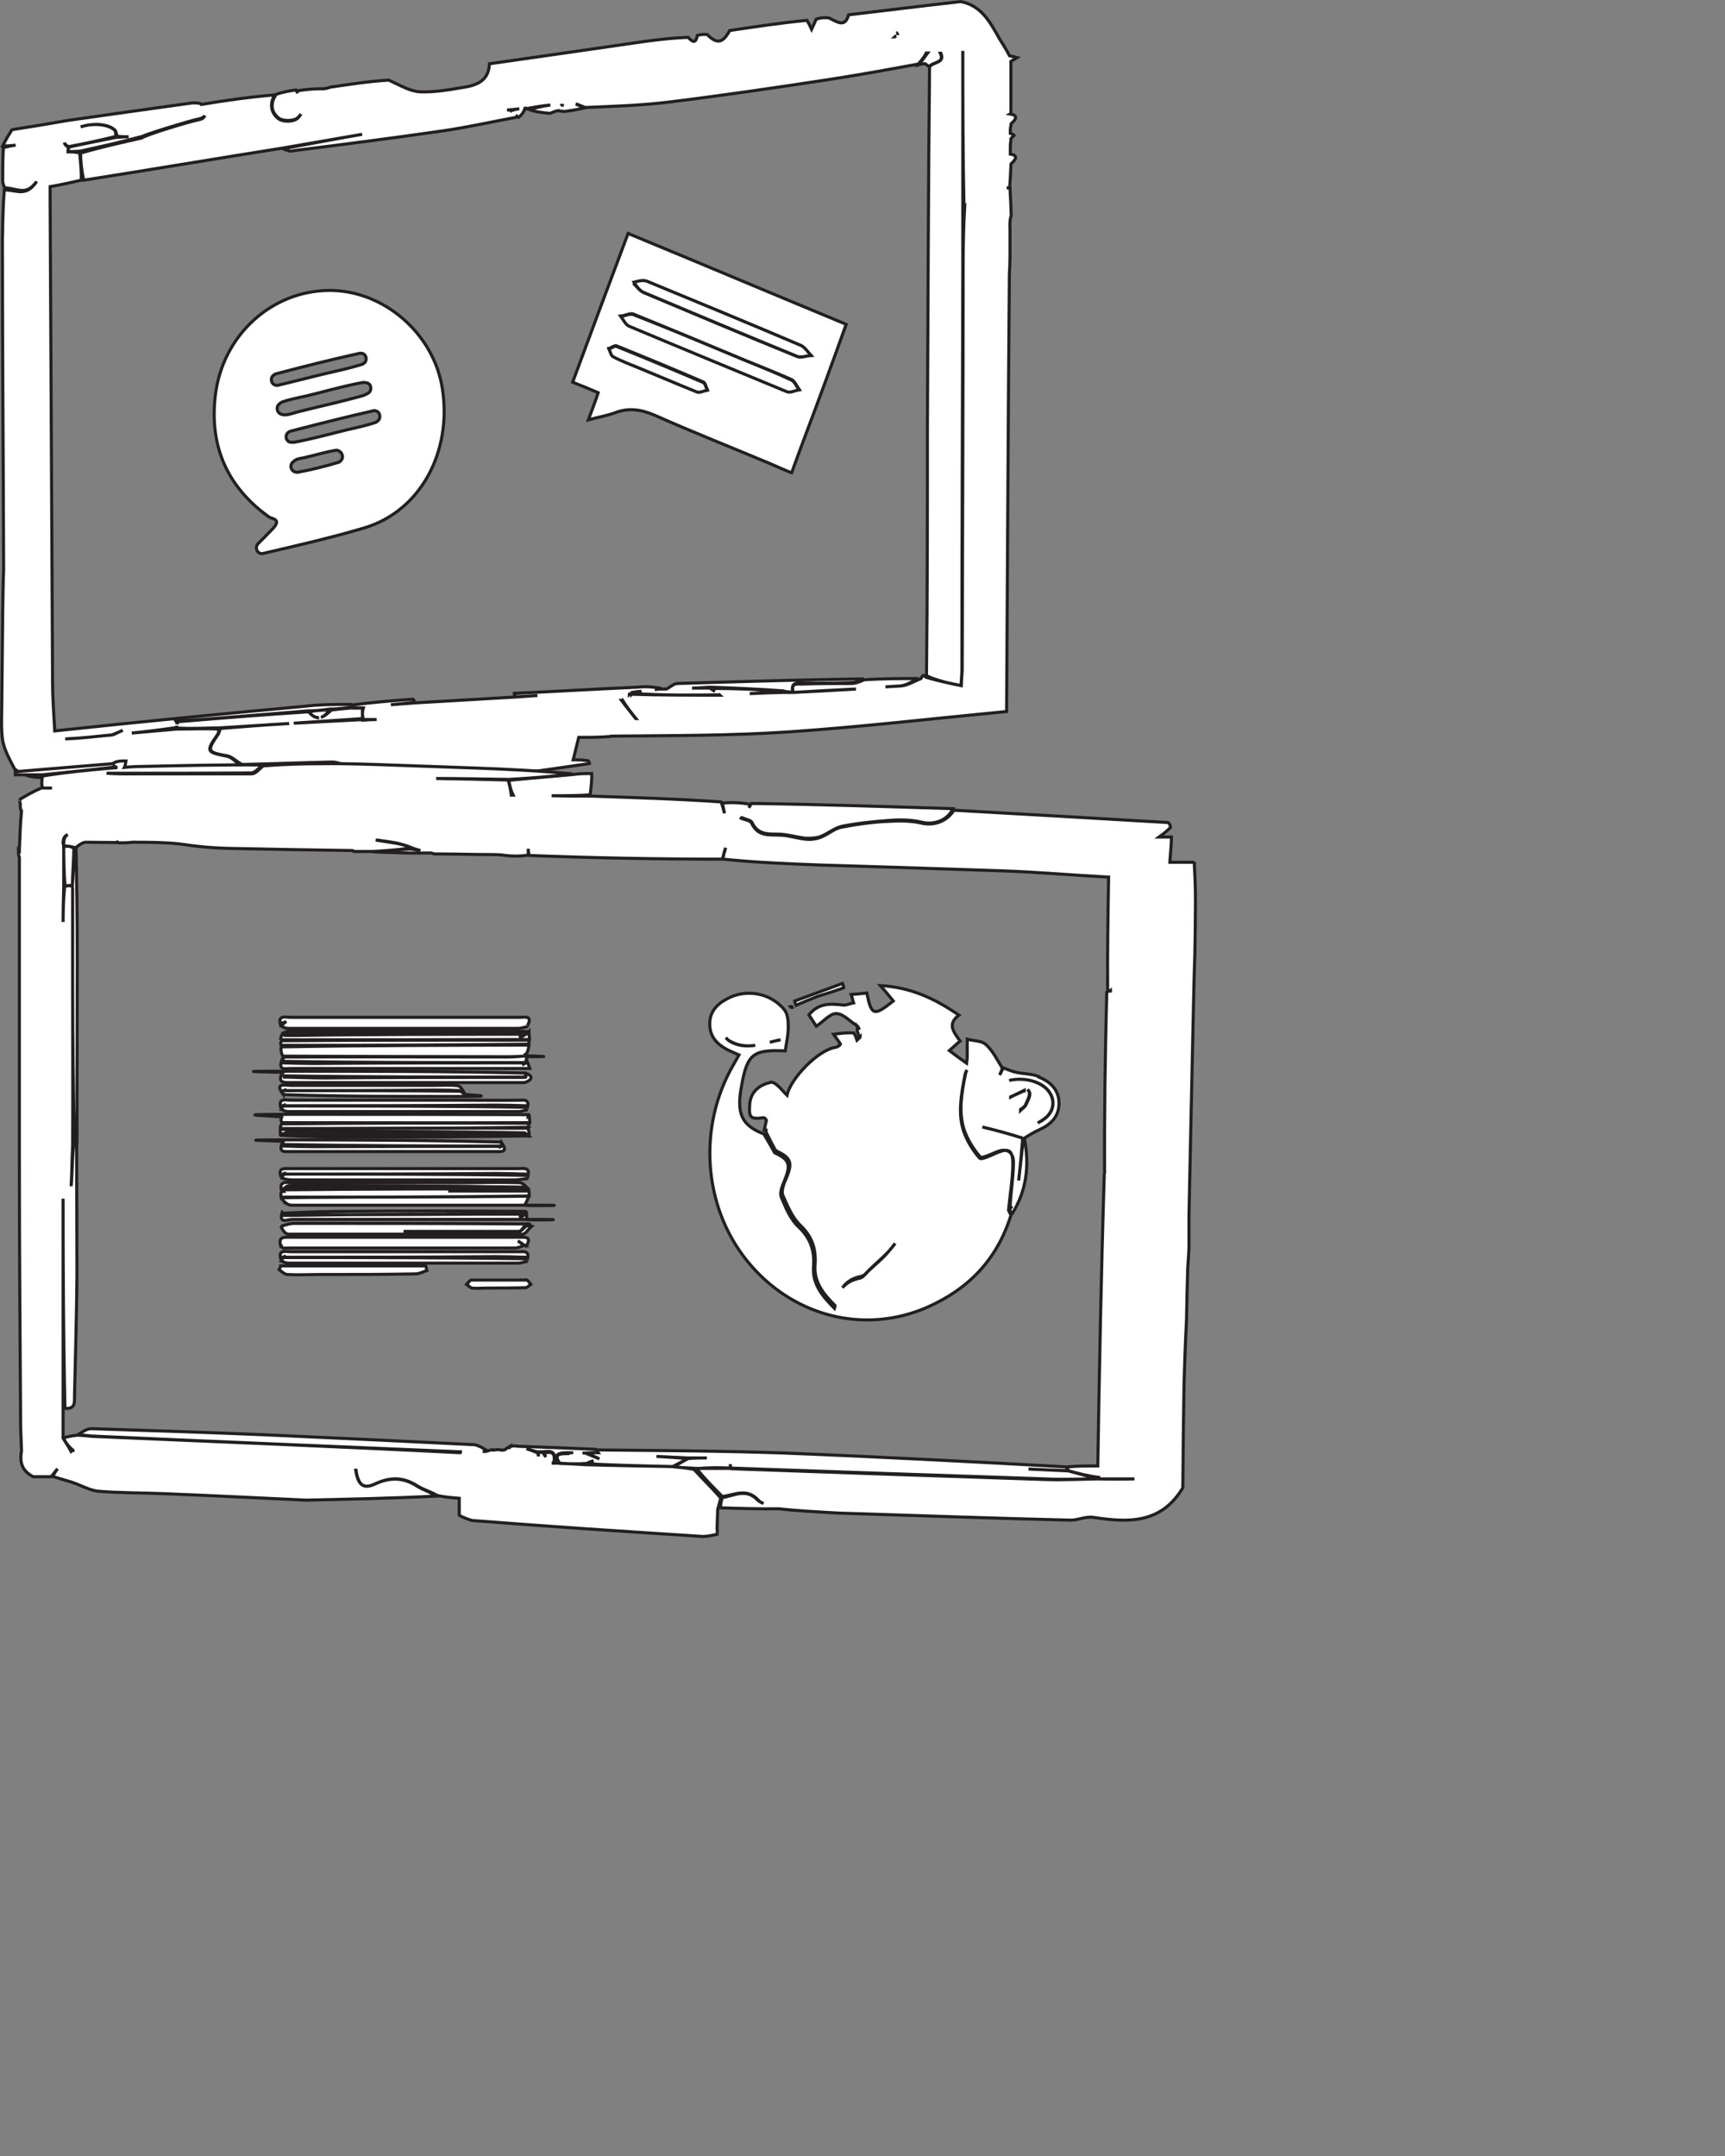 <?xml version="1.0" encoding="utf-8"?>
<!-- Generator: Adobe Illustrator 27.7.0, SVG Export Plug-In . SVG Version: 6.00 Build 0)  -->
<svg
              version='1.1'
              id='Layer_1'
              xmlns='http://www.w3.org/2000/svg'
              xmlnsXlink='http://www.w3.org/1999/xlink'
              x='0px'
              y='0px'
              viewBox='0 0 560 700'
              xmlSpace='preserve'
            >
              <rect x="0" y="0" width="560" height="700" fill="#808080" stroke="none"/>
              <g id='icontext'>
                <path
                  d='m171.7,339.3c-26.6.1-53.2.1-80.4.6-.2,1.1,0,2,.4,2.8h0c0,0,.1.1.4.2,24.5.1,48.4.2,72.4.2s4.3-.2,6.5-.4c0,0,0-.2-.6-.3-.1,0-.3,0-.4,0,.2,0,.5,0,.7,0,.8-1.1.9-2.1,1-3.1Z'
                  fill='#fff'
                  stroke='#231f20'
                  strokeMiterlimit='10'
                />
                <path
                  d='m91.3,389c.3.5.7.9,1.2,1.3v.2h.2c.6.5,1.2.8,1.9.8,24.7,0,49.4,0,74,0s1.5.3,1.7,0c.6-.9,1-1.9,1.4-2.9-26.6,0-53.2,0-80.4.5Z'
                  fill='#fff'
                  stroke='#231f20'
                  strokeMiterlimit='10'
                />
                <path
                  d='m91.4,364.9c-.4.8-.4,1.1-.4,1.5,26.6,0,53.2,0,80.3-.4.4-.7.4-.9.4-1.3-26.6-.1-53.2-.1-80.3.2Z'
                  fill='#fff'
                  stroke='#231f20'
                  strokeMiterlimit='10'
                />
                <path
                  d='m91.3,339.4c27.1,0,53.8-.1,80.4-.4,0-.5,0-.9,0-1.3-26.6,0-53.2,0-80.3.2-.4.8-.4,1.1,0,1.5Z'
                  fill='#fff'
                  stroke='#231f20'
                  strokeMiterlimit='10'
                />
                <path
                  d='m171.6,386.7h-26.1c8.5,0,17-.1,25.5-.2,0,0,0-.2,0-.4,0,.1.1.2.2.3.1.2.5.2.5-.2-1-1-2-2.2-3-2.2-6.4-.2-12.8,0-19.2,0h-54.9c-1.6,0-4.1-.8-3.2,2.7h.5s0-.3.1-.7c.7-.4,1.2-1,1.8-1,25.6,0,51.1,0,76.9.5,0,.2.1.3.2.5-26,0-52,0-78.5.3-.3,0-.4.3-.3.5-.4,0-.6,0-.8.3-.2.8-.2,1.1.2,1.6,27,0,53.7,0,80.3-.4,0-.7,0-1.1-.1-1.5Z'
                  fill='#fff'
                  stroke='#231f20'
                  strokeMiterlimit='10'
                />
                <path
                  d='m91.5,360.2c.7.5,1.4.7,2.1.7h74.7c.8,0,1.6-.3,2.5-.5,0-.1,0-.2,0-.4,0,.1.1.2.2.2,1-2.6,0-3.2-2-3-6.7.1-13.4,0-20.1,0h-54.5c-1.7,0-4.2-.9-3.2,2.6.3-.3.5-.5.6-.8.4-.1.7-.3,1-.5-.2.2-.4.4-.5.5,23.1,0,45.9,0,68.5-.2,3.3,0,6.5.1,9.8.2,0,.2,0,.4,0,.5-26-.4-52-.4-78.4-.4-.5.2-.7.5-.9,1.1Z'
                  fill='#fff'
                  stroke='#231f20'
                  strokeMiterlimit='10'
                />
                <path
                  d='m91.5,409.4c.7.5,1.4.7,2.1.7h74.7c.8,0,1.6-.3,2.5-.5,0-.1,0-.2,0-.4,0,.1.1.2.2.2,1-2.6,0-3.2-2-3-6.7,0-13.4,0-20.1,0h-54.5c-1.7,0-4.2-.9-3.2,2.6.3-.3.5-.5.6-.8.4-.1.7-.3,1-.5-.2.2-.4.4-.5.5,23.1,0,45.9,0,68.5-.2,3.3,0,6.5.1,9.8.2,0,.2,0,.4,0,.5-26-.4-52-.4-78.4-.4-.5.2-.7.5-.9,1.1Z'
                  fill='#fff'
                  stroke='#231f20'
                  strokeMiterlimit='10'
                />
                <path
                  d='m171,343.8c.1-.7,0-.8,0-1-2.2.2-4.3.4-6.5.4-23.9,0-48-.1-72.4,0-.4.2-.3.4-.2.5,0,0,0,.4,0,.9,26,.4,52,.4,78.4.4.3-.2.4-.4.5-.8,0,.4,0,.6,0,.9-.4.1-.9.5-1.3.7.4-.2.7-.5.8-.7-23,0-45.9,0-68.5.2-3.3,0-6.5-.1-9.8-.2-.1-.9-.1-1.2-.4-1.2-1.5,3.9,1.1,3,2.8,3h77.6c-.5-1.4-.8-2.2-1.1-2.8,0,0,0-.2,0-.3Z'
                  fill='#fff'
                  stroke='#231f20'
                  strokeMiterlimit='10'
                />
                <path
                  d='m170.2,404.4s0,0,0,0c0,0,0,0,0,0Z'
                  fill='#fff'
                  stroke='#231f20'
                  strokeMiterlimit='10'
                />
                <path
                  d='m162.6,370.8c-23.2-.6-46-.7-69-.7s-1.2.3-1.7.5c0,0,0,.2,0,.3,0,0-.1,0-.2,0-1.4,3.3.5,3,2.3,3h66.7c2,0,4.3.3,2.3-2.7,0,.5,0,.8-.2,1-.3,0-.6.3-.9.4.2-.1.4-.3.5-.4-20.5,0-40.7,0-60.6.1-3.2,0-6.5-.1-9.7-.2,0-.2,0-.4,0-.5,23.2.4,46.5.5,70.2.5.6-.2.6-.4.4-1.2Z'
                  fill='#fff'
                  stroke='#231f20'
                  strokeMiterlimit='10'
                />
                <path
                  d='m91.1,411.1c-.1.4-.3.7-.5,1.1.8.6,1.7,1.5,2.6,1.6,3.6.2,7.1,0,11,0,10.5,0,20.6,0,30.7-.2,1.2,0,2.5-.7,3.7-1.1-.1-.5-.3-1-.4-1.5h-47.1Z'
                  fill='#fff'
                  stroke='#231f20'
                  strokeMiterlimit='10'
                />
                <path
                  d='m91.6,393.6c-1.2,3.9,1.8,2.3,3.2,2.3,24.4,0,49,0,73.4,0s2,.4,2.5,0c.5-.4.2-1.7.2-2.6,0,.2,0,.4,0,.6-.7.5-1.2,1.1-1.8,1.1s0,0,0,0c.6,0,1.1-.5,1.3-.8-25,0-49.6,0-74.1.4-1.3,0-2.7,0-4,0,0,0,0-.1,0-.2,26,0,51.8-.1,78.3-.3.4-.3.4-.5,0-.8-19.2-.1-37.9-.2-56.7,0-7.3,0-14.5.2-21.8.6,0,0,0,.1,0,.2,0,0-.2-.2-.3-.3Z'
                  fill='#fff'
                  stroke='#231f20'
                  strokeMiterlimit='10'
                />
                <path
                  d='m171.4,366.3c-27,0-53.7,0-80.4.4,0,.7,0,1.1,0,1.5.2,0,.3,0,.7,0,.9-.2,1.4-.8,2-.8,25.6,0,51.1.1,76.8.5.4.4.7.6,1.2.9.2-.7.1-1.6-.4-2.4Z'
                  fill='#fff'
                  stroke='#231f20'
                  strokeMiterlimit='10'
                />
                <path
                  d='m171.7,362c0,0-.2.2-.3.3,0-.1,0-.3,0-.4-25.9-.1-51.3-.1-76.7-.1s-2.3.6-3.2.9c0,0,.1,0,.2,0,0,0-.2,0-.3.2-.3.8-.2,1.1.2,1.6,26.9,0,53.6.1,80.4,0,0-.9-.2-1.6-.2-2.4Z'
                  fill='#fff'
                  stroke='#231f20'
                  strokeMiterlimit='10'
                />
                <path
                  d='m91.5,337.6c26.9,0,53.6,0,80.4-.1,0-.9-.2-1.6-.2-2.4,0,0-.3.4-.7.6-.8.3-1.3.9-1.9.9s0,0,0,0c.5,0,1.1-.5,1.3-.8-25,0-49.6,0-74,.4-1.3,0-2.7,0-4,0-.4-.4-.5-.4-1-.1-.3.8-.2,1.1.2,1.6Z'
                  fill='#fff'
                  stroke='#231f20'
                  strokeMiterlimit='10'
                />
                <path
                  d='m91.9,332.1c.4-.1.7-.3,1-.5-.2.2-.4.4-.5.5-.5.2-.7.5-.9,1.1.7.5,1.4.7,2.1.7h74.7c.8,0,1.6-.3,2.5-.5,0,0,0-.2,0-.3,0,.1.2.2.3.2,1.9-3.5-.3-3.1-2.2-3h-74.6c-1.7,0-4.2-.9-3.2,2.6.4-.3.6-.5.7-.8Z'
                  fill='#fff'
                  stroke='#231f20'
                  strokeMiterlimit='10'
                />
                <path
                  d='m170.7,349.7c-.2,0-.4.2-.5.3,0,0,.1-.1.1-.2-21.9,0-43.6,0-65,.2-4.3,0-8.7-.2-13-.3,0-.2,0-.3-.1-.4,25.9.4,51.8.4,78,.4.5-.2.5-.5.2-1.3-25.7-.6-51-.6-76.4-.6s-1.4.3-2.1.4c0,.1,0,.3,0,.4,0-.1-.2-.2-.3-.2-1.3,2.7-.1,3.1,2,3.1h75.7c.4,0,.9,0,1.3-.1,2.3-.9,2.4-2,.3-2.9,0,.6-.2.9-.2,1.2Z'
                  fill='#fff'
                  stroke='#231f20'
                  strokeMiterlimit='10'
                />
                <path
                  d='m168.7,401.7h-74.6c-1.8,0-3.8-.3-3,2.8,0,0,.2,0,.2,0,0,0,0,.1,0,.3.6.4,1.1.6,1.4.4h74.5c1,0,2.1-.5,2.7-.8h0c.2,0,.2,0,.3,0-.7-.4-1.4-1.1-2.1-1.5.8.4,1.7,1.2,2.7,1.7,2-3.2-.3-2.9-2.1-2.9Z'
                  fill='#fff'
                  stroke='#231f20'
                  strokeMiterlimit='10'
                />
                <path
                  d='m91.2,382.1c.4-.4.6-.7.8-1,.3,0,.6-.2.9-.4-.2.2-.4.4-.5.5,23.1,0,45.9,0,68.4-.2,3.3,0,6.5.1,9.8.2,0,.2,0,.3,0,.4-25.9-.4-51.8-.4-78.1-.4-.6.3-.8.6-1,1.3,1.1.4,2.3.6,3.4.6h72c1.4,0,2.6-.3,3.9-.4,0-.1,0-.3,0-.5,0,.2.2.3.4.3,1.2-3.7-1-3.1-3-3.1h-74.3c-1.7,0-3.7-.3-2.7,2.7Z'
                  fill='#fff'
                  stroke='#231f20'
                  strokeMiterlimit='10'
                />
                <path
                  d='m91.2,368.6c8.4.5,16.7.6,25,.6,18.5,0,37-.1,55.3-.4-.4-.3-.5-.5-.8-.6-25.9,0-51.9,0-78.5,0-.8,0-1,0-1,.4Z'
                  fill='#fff'
                  stroke='#231f20'
                  strokeMiterlimit='10'
                />
                <path
                  d='m170.5,335.6c.8-.1,1-.3.7-.7-25.8-.1-51.2-.1-76.6-.2-1.2,0-2.3.6-3.2.9.3,0,.5,0,.7,0,25.9,0,51.9,0,78.4,0Z'
                  fill='#fff'
                  stroke='#231f20'
                  strokeMiterlimit='10'
                />
                <path
                  d='m170.8,415.6c-6,0-11.8,0-17.8,0-.4,0-1,.9-1.5,1.4.6.4,1.1,1.1,1.7,1.2,1.5.2,3,0,4.8,0,4.5,0,8.5,0,12.5-.1.7,0,1.2-.7,1.8-1.1-.5-.6-1-1.5-1.5-1.5Z'
                  fill='#fff'
                  stroke='#231f20'
                  strokeMiterlimit='10'
                />
                <path
                  d='m92,354.7c0,.2,0,.4.2.7,18.7.6,37,.6,55.3.6s2.1-.5,3.2-.8c-.3-.2-.6-.4-1.1-.9-19-.2-37.9-.2-57.2-.2-.2,0-.3.2-.3.3,0,0,0-.2,0-.3.3,0,.6-.3.9-.4-.2.1-.4.3-.5.4,16.6,0,32.9,0,49.1-.2,2.6,0,5.2.1,7.9.2.6.7.8.9,1.2.7-.6-1.1-1.3-2.2-2.1-2.3-2.4-.3-4.9-.1-7.4-.1-15.6,0-31.2,0-46.8,0-1.8,0-5.4-1-2.5,2.9,0-.2,0-.4.1-.6Z'
                  fill='#fff'
                  stroke='#231f20'
                  strokeMiterlimit='10'
                />
                <path
                  d='m172.3,397.9c-.3-.4-.5-.6-.7-.6,0,.2,0,.5.2.7-.3,0-.4,0-.8,0-1,.6-1.7,1.8-2.5,1.8-12.4,0-24.9,0-37.5,0,12.5,0,24.9,0,37.4,0,.8,0,1.5-1.2,1.9-1.8,0,0,.1,0,.2,0h1.1s0-.3-.4-.6c-25.6-.2-50.9-.2-76.1-.2-1.3.1-2.7.6-3.8.9h.5c-.1,0-.3.1-.5.3.5,1.1,1.4,2.3,2.3,2.3,25.4,0,50.7,0,76.1,0,.9,0,1.8-1.6,2.7-2.4,0,0-.2,0-.4-.1.2,0,.3,0,.3-.2Z'
                  fill='#fff'
                  stroke='#231f20'
                  strokeMiterlimit='10'
                />
                <path
                  d='m93.7,367.4c-.5,0-1.1.5-1.3.8,26.4,0,52.3,0,78.1-.4-25.7-.4-51.2-.5-76.8-.4Z'
                  fill='#fff'
                  stroke='#231f20'
                  strokeMiterlimit='10'
                />
                <path
                  d='m93.7,385.1c-.6,0-1.1.5-1.3.8,26.4,0,52.4,0,78.2-.4-25.8-.4-51.3-.5-76.9-.4Z'
                  fill='#fff'
                  stroke='#231f20'
                  strokeMiterlimit='10'
                />
              </g>
              <g id='iconcircle'>
                <path
                  d='m88.8,171.4c2.5-2.9-.4-2.9-1.4-3.5-13.3-9.5-19.5-22.6-17.5-39.5,2.3-19.4,18.1-33.9,36.8-34.1,17.7-.2,34.1,13.9,36.9,31.8,3.2,20.4-6.9,39.6-25,45.2-10.7,3.2-21.6,5.7-33.2,8.4-1.8.4-2.9-1.9-1.6-3.2,1.7-1.7,3.3-3.3,5-5.1m8.8-37.9c6.8-1.7,13.7-3.2,20.4-5.1.5-.2,1.1-.5,1.6-.8,1.3-.9.9-3.1-.6-3.3-.6-.1-1.1-.2-1.8,0-5.9,1.1-11.7,2.8-17.5,4.2-2.7.6-5.4,1.1-8.1,2-.4.2-.8.5-1.1.8-.9.9-.6,2.6.6,3.1.4.2.9.3,1.3.3,1.6,0,3-.7,5.2-1.2m7.2-12c4.3-1,8.6-1.9,12.7-3.2.2,0,.3-.1.4-.2,1.6-.8,1.1-3.4-.7-3.4h-.4c-9.1,2-18.2,4.3-27.3,6.7-.3.1-.5.2-.8.5-1.2,1-.5,3.2,1.1,3.2h.4c4.7-1.1,9.2-2.3,14.6-3.6m7.6,18.1c3.2-.7,6.3-1.4,9.4-2.4.3-.1.5-.3.8-.5,1.2-.9.8-3.1-.7-3.3-.3-.1-.5-.1-.8,0-8.9,2-17.9,4.3-26.8,6.6-.3.1-.4.2-.6.3-1.4.9-.9,3.2.8,3.3h1c5.3-1,10.6-2.4,16.9-4m-13.2,8.9c-1.1.3-2.4.3-3.3.9-.4.2-.6.5-.9.7-1,.9-.6,2.7.7,3.1.4.1.7.2,1.1.1,4.4-.8,8.8-1.9,13.1-3.2.4-.1.6-.4.9-.7.7-.8.4-2.2-.5-2.8-.4-.3-.9-.5-1.3-.4-3.1.5-6,1.4-9.8,2.3Z'
                  fill='#fff'
                  stroke='#231f20'
                  strokeMiterlimit='10'
                />
              </g>
              <g id='iconmessage'>
                <path
                  d='m261,142.6c-1.4,3.7-2.6,7.1-4,10.9-2.4-.9-4.5-1.9-6.6-2.8-12.6-5.3-25.3-10.3-37.9-15.9-4.5-1.9-8.5-2.5-13.1-.7-2.5.9-5,1.3-8.4,2.2,1.2-3.2,2.2-5.8,3.2-8.8-3-1.3-5.5-2.3-8.3-3.4,6-16.2,11.9-32.1,18-48.3,23.5,9.7,46.9,19.6,70.8,29.5-4.4,12.3-8.9,24.6-13.7,37.3m-19.1-25.6c-12.1-5-24.1-10.1-36.2-15-1.1-.5-2.7.5-4.1.6.9,1,1.5,2.6,2.6,3.1,17,7.2,34.1,14.4,51.3,21.3,1.1.5,2.6-.4,3.9-.6-.8-1.1-1.4-2.7-2.5-3.2-4.7-2.1-9.4-3.9-15-6.2m-36.3-25c1.1,1,2.1,2.4,3.4,3,16.6,7,33,13.9,49.7,20.7,1.2.6,3-.2,4.5-.3-1.1-1-1.9-2.6-3.2-3.2-16.6-7.1-33.4-14-50.1-20.9-1.2-.4-2.7,0-4.3.7m2.3,27.6c6.1,2.5,12.2,5.2,18.4,7.5,1,.4,2.2-.4,3.3-.6-.4-.8-.6-2.2-1.3-2.5-9.3-4-18.7-7.9-28.1-11.7-.6-.3-1.7.6-2.5.8.4.8.7,2.1,1.3,2.5,2.6,1.5,5.4,2.5,8.9,4Z'
                  fill='#fff'
                  stroke='#231f20'
                  strokeMiterlimit='10'
                />
                <path
                  d='m242.3,117.2c5.2,2.1,9.9,4,14.6,6.2,1.1.5,1.7,2.1,2.5,3.2-1.3.2-2.8,1-3.9.6-17.1-7.1-34.2-14.1-51.3-21.3-1.1-.5-1.8-2-2.6-3.1,1.4-.3,3-1.1,4.1-.6,12.1,4.7,24.1,9.8,36.6,15Z'
                  fill='#fff'
                  stroke='#231f20'
                  strokeMiterlimit='10'
                />
                <path
                  d='m205.8,91.6c1.5-.4,3-.7,4.2-.3,16.7,6.9,33.4,13.8,50.1,20.9,1.2.6,2.1,2,3.2,3.2-1.5.1-3.2.8-4.5.3-16.6-6.8-33.1-13.7-49.7-20.7-1.4-.5-2.4-2-3.3-3.4Z'
                  fill='#fff'
                  stroke='#231f20'
                  strokeMiterlimit='10'
                />
                <path
                  d='m207.5,119.5c-3.2-1.3-5.9-2.3-8.5-3.7-.7-.4-.9-1.7-1.3-2.5.9-.3,1.9-1.1,2.5-.8,9.4,3.8,18.8,7.7,28.1,11.7.6.3.9,1.6,1.3,2.5-1.1.2-2.5.9-3.3.6-6.2-2.5-12.2-5.1-18.8-7.8Z'
                  fill='#fff'
                  stroke='#231f20'
                  strokeMiterlimit='10'
                />
              </g>
              <g id='iconglobe'>
                <path
                  d='m245.2,339.4c-2.9.4-5.9.2-8.9-1.8-.3-.2-.5-.5-.7-.7.3.3.6.6.9.9,2.9,1.8,5.8,2,8.7,1.6Z'
                  fill='#fff'
                  stroke='#231f20'
                  strokeMiterlimit='10'
                />
                <path
                  d='m288.3,406.5c-1.8,1.9-3.8,3.6-5.7,5.4-1,.9-1.9,2.3-3,2.5-2.7.5-4.7,1.7-6.1,3.7,1.4-1.6,3.2-2.6,5.6-3.1,1.1-.2,2-1.6,3-2.5,1.9-1.8,3.9-3.4,5.7-5.4,1-1.1,1.9-2.2,2.8-3.4-.7,1-1.5,1.9-2.3,2.8Z'
                  fill='#fff'
                  stroke='#231f20'
                  strokeMiterlimit='10'
                />
                <path
                  d='m249.8,338.4c1.2-.3,2.4-.6,3.5-.8,0,0,0,0,0,0-1.2.2-2.3.5-3.5.8Z'
                  fill='#fff'
                  stroke='#231f20'
                  strokeMiterlimit='10'
                />
                <path
                  d='m328.1,356.2c1.1-.6,2.3-1.1,4.3-2,0,0,0-.1,0-.2-2.1,1-3.2,1.6-4.4,2.1,0,0,0,0,0,.1Z'
                  fill='#fff'
                  stroke='#231f20'
                  strokeMiterlimit='10'
                />
                <path
                  d='m339.9,353.6c-2.9-2.9-8-3.9-12.3-2.8,4.3-1,9.3,0,12.2,2.8,3,3.1,2.6,7.3-1,9.8-.6.4-1.2.8-1.9,1.2.7-.3,1.3-.7,2-1.2,3.6-2.5,3.9-6.8,1-9.8Z'
                  fill='#fff'
                  stroke='#231f20'
                  strokeMiterlimit='10'
                />
                <path
                  d='m333.6,353.9c.2.2.4.4.5.7.4,1-.5,2.7-1.1,4-.2.8-.9,1.2-1.7,1.7,0,0,0,.2,0,.3.6-.6,1.5-1.1,1.8-1.9.6-1.3,1.6-3,1.1-4-.1-.3-.3-.5-.6-.8Z'
                  fill='#fff'
                  stroke='#231f20'
                  strokeMiterlimit='10'
                />
                <path
                  d='m318.9,365.9s0,0,0,0c4.6,1.1,8.9,2.2,13,3.6,0,0,0,0,0,0-4.4-1.4-8.5-2.5-13-3.6Z'
                  fill='#fff'
                  stroke='#231f20'
                  strokeMiterlimit='10'
                />
                <path
                  d='m337.2,349.5c-2.3-.9-5-.8-7.5-1.4-1.4-.3-2.7-.9-4-1.4-.4.7-.7,1.6-1.2,2.3.3-.6.6-1.2.8-1.9.2,0,.2,0,.1-.3,0,0,0,0,0,0,0,0,0,0,0,0,0,0,0,0,0,0-1.8-2.9-3.2-5.8-5.4-7.7-1.4-1.3-4-1.1-6-1.7v5.8c0,.2,0,.5-.2,2-2.1-1.5-3.8-2.7-5.6-4.1,1.6-1.4,2.5-2.3,3.5-3.1-2.1-2.9-4.3-5.5-.4-8.4-7.9-5.5-15.9-9.1-25.5-9.6,1.7,1.9,2.9,3.4,4.2,5-6.3,5-7.1,4.8-8.6-2.6-1.8.2-3.5.4-5.1.5.4,1,.5,1.9.8,2.7-1.2.2-2.5.9-3.6.7-4.1-.5-7.8-.6-10.9,3.2.9,1.3,1.6,2.5,2.4,3.7,2.4-1.6,4.5-4.2,6.5-4.1,2.3,0,4.5,2.6,6.8,4,.3.3.5.7.7,1.2-.2-.3-.5-.6-.7-.9,0,.5,0,.8,0,1.3.3,1,.5,1.6.7,2.2,0,0,.2-.2.3-.3,0,.2-.7.7-1.1,1.1-.2-.6-.4-1.3-1-2.3-2.4-.2-4.3.1-6.6.4,1,1.3,1.6,2.3,2.2,3.1,0,0-.1.2-.2.3,0,0,.2,0,.3-.2,0,0,0,0,0,0-.3.4-.5.6-1.4,1-5.9.7-15,10.4-16,15.6-1.5-1.4-3.7-4.5-5.3-4.2-3,.7-6.4,2.5-6.8,7-.3,4.3,0,5.1,4.4,4.5.4,0,.7.2,1,.8-.3,1.4-.5,2.3-.7,3.2.2,0,.4,0,.6,0v.7c1.1,2.2,2,4,3,5.8,0,0,.2-.2.3-.4,0,0,0,0,0,0-.1.2-.2.4,0,.7,4.9,2.2,5.4,3.9,3.1,9.2-.7,1.6-1.5,3.8-1,5.1,1.5,3.4,3.1,7.3,5.6,9.7,3.9,3.7,5.3,7.7,4.9,13-.4,5.5,2.5,9.2,6.5,13.2,0,.3-.1.6-.2.9-4.1-4.1-7.2-8-6.8-13.5.4-5.3-1-9.3-4.9-13-2.6-2.4-4.2-6.3-5.6-9.7-.5-1.3.3-3.5,1-5.1,2.2-5.3,1.8-7-3.1-9.2-1.2-2.1-2.2-3.9-3.5-6.1-7.4-2.9-9-6.7-7.2-16,1.8-10,3.8-11.5,14.1-11,.4-2.6,1-5.1,1-7.6s-.2-4.4-1.3-5.8c-4.5-5.5-12.4-6.8-18.4-3.6-3.3,1.7-5.9,4.2-5.8,8.5.1,4,2.5,6.4,5.7,8.1,1.2.6,2.4,1.1,3.8,1.7-.7,1.2-1.2,2.2-1.8,3.2-11.6,20-9.9,45.8,4.3,63.5,14.5,18.1,38,24.3,58.7,15.2,13.1-5.8,22.6-15.3,27.1-29.9-.3-.5-.5-.9-.8-1.6.5-5.3,1.4-10.2,1.4-15.2s-2-4.7-5.2-3.4c-1.9.8-5,2.4-5.6,1.7-2.2-2.5-4.1-5.6-5.2-8.8-1.9-5.8-.7-12,.4-17.9.1-.7.4-1.4.7-1.9-.2.4-.4.9-.5,1.5-1.2,5.9-2.3,12.1-.4,17.9,1.1,3.2,3,6.3,5.2,8.8.6.6,3.8-1,5.6-1.7,3.3-1.3,5.2.4,5.2,3.4,0,4.9-.9,9.9-1.1,15,.2-.2.4-.5.6-.7-.2.3-.4.6-.6.9-.1.7.2,1.1.8,1.4,4.6-7.5,5.5-15.5,3.9-24-.1,0-.4,0-.4,0-.5,4.5-1,9-1.5,13.4.5-4.4.9-8.9,1.3-13.5.1.1.3,0,.4-.2,1.8-1.1,3.4-2.1,5-2.8,3.5-1.6,6.3-4,6.4-8.4.1-4.5-2.9-7.3-6.6-8.7Zm-87.3-11.1c1.2-.3,2.4-.6,3.5-.8,0,0,0,0,0,0-1.2.2-2.3.5-3.5.8Zm-13.4-.6c-.3-.3-.6-.6-.9-.9.2.2.5.5.7.7,3,2,6,2.2,8.9,1.8-2.9.4-5.8.3-8.7-1.6Zm45.6,74.7c-1,.9-1.9,2.3-3,2.5-2.4.5-4.3,1.5-5.6,3.1,1.4-2,3.4-3.2,6.1-3.7,1.1-.2,2-1.6,3-2.5,1.9-1.8,3.9-3.5,5.7-5.4.8-.9,1.6-1.8,2.3-2.8-.9,1.2-1.8,2.3-2.8,3.4-1.8,2-3.8,3.6-5.7,5.4Zm50.3-58.3c-1.9.9-3.2,1.4-4.3,2,0,0,0,0,0-.1,1.2-.5,2.3-1.1,4.4-2.1,0,0,0,.1,0,.2Zm.7,4.4c-.3.8-1.2,1.3-1.8,1.9,0,0,0-.2,0-.3.8-.5,1.5-1,1.7-1.7.6-1.3,1.5-3,1.1-4,0-.2-.3-.4-.5-.7.3.2.5.5.6.8.5,1-.5,2.7-1.1,4Zm-14.2,7.3s0,0,0,0c4.5,1.1,8.6,2.2,13,3.6,0,0,0,0,0,0-4.2-1.4-8.5-2.5-13-3.6Zm20-2.5c-.6.5-1.3.8-2,1.2.6-.3,1.2-.7,1.9-1.2,3.6-2.5,4-6.7,1-9.8-2.8-2.8-7.9-3.8-12.2-2.8,4.3-1,9.4-.1,12.3,2.8,2.9,3,2.6,7.3-1,9.8Z'
                  fill='#fff'
                  stroke='#231f20'
                  strokeMiterlimit='10'
                />
                <path
                  d='m325.7,346.7c0,0,0,0,0,0h0Z'
                  fill='#fff'
                  stroke='#231f20'
                  strokeMiterlimit='10'
                />
                <path
                  d='m265.4,323.5c3-.9,5.8-1.8,8.5-2.8,0-.5-.2-.9-.4-1.4-5.2,1.9-10.3,3.8-15.5,5.7.1.5.2.9.4,1.4,2.3-1,4.5-1.9,7-2.9Z'
                  fill='#fff'
                  stroke='#231f20'
                  strokeMiterlimit='10'
                />
                <path
                  d='m257.2,327.1c-.1-.3-.3-.4-.6-.3.2.2.2.4.6.3Z'
                  fill='#fff'
                  stroke='#231f20'
                  strokeMiterlimit='10'
                />
              </g>
              <g id='monitor1'>
                <path
                  d='m328.18,36.91h0v-16.6c0-.3,0-.5-.1-.8,0,0,.1.2.2.3.8-.4,1.4-.8,1.9-1.1-.7-.2-1.5-.5-2.3-.5v.2h0c-1.2-2.4-2.3-4-3.4-5.8-3-5.3-5.8-10.8-12.6-12.1-12.4,1.4-24.4,2.9-36.4,4.3-1.1,4.3-3.7,2.3-6.4,1-1.6-.2-2.9,0-4.1.4-.5,1.1-1,2.2-1.5,3.3-.4-.9-.8-1.7-1.5-2.9-8.6.8-16.9,2.1-25.1,3.3-2.2,4.1-4.1,4.5-7.3,1.3-1.3-.1-2.2,0-3.2.3-.4,2.1-1.1,2.7-3,.6-4.8.2-9.2.7-13.8,1.3-17.1,2.5-33.9,4.9-50.7,7.3-.2,4.4-2.5,6.7-8.1,7.6-4.8.8-9.7,1.7-14.5,1.5-3.3-.2-6.5-2.2-10.1-3.8-6.6.4-12.8,1.4-19,2.3-.8.3-1.7.6-2.9.5-2.9,0-5.4.3-7.9.7,0,.2.1.5.2.8-.1-.4-.2-.8-.5-1.1-2.3.3-4.3.7-6.4,1.4-2.3,3.3-1.4,6.1.9,7.8,1.4,1,4.7.9,6-.1.4-.4.8-.8,1.1-1.3-.3.6-.7,1.1-1.2,1.5-1.4,1.1-4.6,1.1-6,.1-2.3-1.7-3.2-4.6-1.3-7.8-8.2.7-16.1,1.8-23.8,3.1,0,0-.1-.2-.2-.2-.7-.3-1.3-.3-2.7-.3-13.9,1.9-27,3.8-40.5,5.7-6.3,1.1-12.2,2.1-18.1,3-1,1.6-2,3.2-3,5.3,1.4,0,2.8-.1,4.2-.3-1.3.2-2.7.5-4,.8-.2,3.9-.2,7.4-.2,10.8,0,.7.2,1.4.7,2.3,3.5,0,6.5,2.5,9.6-1.2.3-.3.5-.6.7-.9-.2.4-.5.8-.9,1.2-3.1,3.7-6.2,1.4-9.6,1.6-.4,5.2-.5,10.4-.6,16.2,0,35.7.3,71.1.4,106.8-.2,4.7-.2,9.1-.3,13.8-.1,10.1-.2,19.8-.3,29.8,0,4.3-.3,8.4.3,12.2.6,3.1,2.2,6,3.9,9.2,3.9,2.9,7.7,3,11.7,2.5,6.2-.8,12.4-.9,18.6-1.4,9.3-.6,18.6-1.1,27.9-1.7,4.7-.2,9.5-.4,14.7-.8-1.1-1-2.5-2.5-4.1-2.8-6.6-1.3-6.8-1.5-2.9-7.1.3-.4.3-1,.4-1.7-4.4-.2-8.9,0-13.6,0-5,.4-9.8.9-14.7,1.3,4.9-.5,9.7-1.1,14.6-1.8v-.6c0,.3.1.5.2.8,4.7.2,9.1,0,13.9-.1,7.5-.5,15-.9,22.4-1.4-7.4.4-14.8,1-22.3,1.6-.5,1-.4,1.4-.7,1.8-3.8,5.6-3.7,5.9,2.9,7.1,1.6.3,2.9,1.8,4.8,2.8,10-.2,19.6-.6,29.2-.8,1.4,0,2.8.5,3.9,1.1,1.6.9,3,2.3,4.3,3.3v3.6c.9,0,1.8,0,3.4-.3,5.3-.5,10.1-.8,15.2-1.3,7.6-.2,15-.3,22.4-.8,11.5-1.9,22.9-3.4,34.4-5.1,0-.2,0-.3-.4-.9-1.8-.3-3.2-.3-4.9-.3.6-2.4,1.1-4.5,1.8-7.3,3.5,0,6.9,0,10.4-.3l.1-.1c19.3-.2,38.6-.1,58-1.4,23.3-1.6,46.5-4.3,70.4-6.6.3-47.1.5-94.1.9-141.8.1-2.3.2-3.9.2-5.9v-9.2c-.1-1.6,0-2.9.4-4.2-.1-2.9-.2-5.7-.4-8.9h-1.1c.3,0,.7,0,1-.1.2-2.6.3-4.9.4-7.1v-.8.2c1.9-1.6,2.2-2.8-.2-3.2,0-2,0-3.2.2-4.5,0-.2,0-.5-.1-.8l.1.1c.6-.3.8-.6,1-.9-.3-.3-.8-.5-1.2-.6,0-1.2,0-1.9.2-2.5v-.8.2c1.9-1.6,2.2-2.8-.2-3.2l.2-.1Zm-36.8-26.2v.2h-.4c.2,0,.3-.1.5-.2h-.1Zm-.6,1c-.1.1-.3.2-.4.3h0c.2,0,.3-.2.5-.3h-.1Zm-108.3,22.5h.1v.4c0-.1,0-.2-.1-.4h0Zm-16.9,1.4c1.1,0,2-.2,3-.3-.9.1-1.7.3-2.6.6.1.2.2.3.3.4-.2-.2-.4-.4-.6-.6h-1.1c.3,0,.6,0,1-.1h0ZM22.27,47.61c5-.9,10-2,15.3-3.3,0-.9,0-1.6-.3-2-2.2-2.1-7.2-2.4-11.1-1.1,3.9-1.3,9-1.1,11.2,1.1.3.3.4,1,.6,1.9,1.3.2,2.5.2,3.8.2-1.3,0-2.6.1-4.1.2-5.3,1.1-10.3,2-15.5,3.2-.8-.5-1.2-1-1.3-1.5.2.5.6.9,1.4,1.3Zm14.4,191h-.2c-5.2.5-10.3,1.1-15.3,1.3h0c5-.2,10.1-.8,15.1-1.3,1.2-.4,2.4-1,3.6-1.5-1.1.5-2.2,1-3.2,1.5Zm81.5-5c-7.7.4-15.3.8-22.8,1.2,7.5-.5,14.9-1,22.3-1.5v-3.5h-3.1c-2.4.2-4.5.4-7,.7-1.1,1.1-2.3,2.1-3.4,2.4,1.1-.3,2-1.3,2.8-2.4-2.5,0-4.7.2-6.7.6,1.2,1.5,2.3,2,3.3,1.9-1.1,0-2.2-.5-3.4-1.9-14,.9-27.9,2-42.3,3.2-.2.3-.3.5-.4.8,0-.3-.1-.6-.3-.9h.1c14.8-1.1,28.8-2.3,42.7-3.4,2.2,0,4.3-.2,7.2-.6,2.9,0,5-.4,7.1-.6h0s.1.2.3.3h3.4c-.4,1.2-.4,2.2,0,3.7h4.3c-1.4,0-2.8.1-4.2.2l.1-.2Zm88.2-.3c-1.6-2.1-3.2-4-4.6-5.9h.2l.1-.1c1.2,2,2.7,3.9,4.4,6h-.1Zm-2.1-7.9l.2-.2h0s-.2.1-.2.2Zm.8,0c0-.2,0-.4-.1-.4l.2-.2c1.1-.2,2.1-.3,3.1-.4-1,.2-1.9.4-2.9.7,9.2.7,18.6.6,28.2.5-.1,0-.2-.1-.3-.2.2.1.4.2.5.3-9.8,0-19.2,0-28.7-.3h0Zm107.6-138.5c0,43.4-.2,86.8-.3,130.2,0,1.4-.2,2.8-.3,5.5-4-.8-7.7-1.6-11.4-2.7,0-.4-.4-.4-.4-.4,0,0-.4-.2-.6-.2-.3.3-.3.5-.7,1-2.2.9-4.3,2.2-6.4,2.4-1.7.1-3.4.2-5.1.3,1.6-.1,3.2-.2,4.8-.3,2.1-.2,4.1-1.6,5.8-2.4-6,0-11.7,0-17.5.4-1.4.6-2.8,1.2-4.1,1.2-5.3,0-10.8,0-16.1.2-1.7,0-3.8-.4-2.8,2.7,6.9-.4,13.7-.8,20.3-1.1-6.7.4-13.4.8-20.2,1.1h-3.4c-3.7.1-7.3.2-10.9.4,3.5-.2,6.9-.5,10.4-.8-7.8-.6-15.4-.9-22.9-.9.4.4.8.7,1.2,1-.5-.3-1-.7-1.6-1.1h-5.8c1.9,0,3.8-.2,5.8-.3,8,.3,15.6.6,23.7,1.2,1.4.4,2.3.4,3.2.3-.7-3.2,1.5-2.8,3.2-2.8,5.3,0,10.8,0,16.1-.2,1.3,0,2.6-.6,3.7-1.2-20.4.3-40.4.9-60.4,1.5-1.2,0-2.4,1.2-3.6,1.8h-1.5c-.8,0-1.5,0-2.3.2.7-.1,1.4-.2,2.1-.4-2.6-.5-5.1-.7-7.7-.4-13.4.6-26.7,1.4-40,2,0,.3,0,.5.4,1.1,2.4-.1,4.7-.2,7.1-.4-2.4.2-4.7.3-7.1.5-11,.6-21.6,1.3-32.6,1.9-2.7.2-5.3.4-7.9.6,2.6-.2,5.1-.5,7.6-.8,0-.4,0-.7-.4-1-6.7.5-13.2,1-19.7,1.9v.2c0-.1-.1-.2-.3-.4-5.4,0-10.3,0-15.2.6-27,2.5-54.1,5.1-81.1,8-.3-5.5-.7-10.8-.7-16-.3-52.4-.5-104.6-.8-156.9v-3.8c3.4-.6,6.6-1.3,10.1-2.1.1-2.9-.2-5.6-.5-8.8-1.3-.4-2.6-.4-3.8-.4,0-.5,0-1,.2-1.6-.2.7-.2,1.2,0,1.5,1.3,0,2.5,0,4.1-.2,6.7-1.5,13.1-2.9,19.3-4.6h.2c2-1,15.7-5.2,18.7-5.8,1-.2,1.6-.6,1.9-1.1-.2.7-.8,1.2-2.1,1.4-2.9.6-16.6,4.7-18.4,5.9-6.5,1.5-13,2.9-19.8,4.9,0,3.2.4,6,1,8.8,21.6-3.4,43-7,64.4-10.4,8.6-1.5,17.3-3,26-4.5-8.6,1.5-17.1,3.1-25.7,4.7,1.3.5,2.4,1,3.5.6,16.1-2,32.3-4.1,48.3-6.4,8.2-1.2,16.2-3,24.3-4.5-.2-.2-.3-.4-.5-.6.3.2.5.5.9.7,1.1-.9,1.7-1.8,2.1-3h.2c.7.2.8.2,1.1,0,2.3-.4,4.5-.8,6.9-1-2.3.3-4.6.8-6.8,1.5,2.3.8,4.5,1,6.7,1.2.8-.3,1.5-.7,2.7-.9.9.3,1.3.2,1.7.2v-.3c0,.1.1.3.2.4,2.4-.3,4.5-.7,6.4-1.1-.9-.6-1.7-.9-2.6-1.3h.3c.8.3,1.6.7,2.8,1.1,9.5-.4,18.5-.7,27.4-1.8,17-2.1,34.1-4.6,51.1-7.2,9.9-1.5,19.7-3.3,29.5-5.1.9-1,1.9-2.1,2.6-3.6h.5c-1.1,1.5-2,2.7-2.9,3.8.7-.2,1.2-.3,2.1-.3.5.3.8.7,1.3.9,1.3-1.6,5.1-1.1,3.6-4.3h.2c1.3,3.3-2.5,2.7-3.7,4.4-.4,39-.5,77.8-.7,117.2,0,26.9,0,53.3-.3,80.5,3.5,1.6,7.2,2.4,11.2,3.2.2-2.8.3-4.1.3-5.5,0-43.4.2-86.8.3-130.2V16.51h0c0,17.1,0,33.7.4,50.7,0,0,.1,0,.2-.1-.4,6.7-.5,13.4-.5,19.9v-.1Z'
                  fill='#fff'
                  stroke='#231f20'
                  strokeMiterlimit='10'
                />
              </g>
              <g id='monitor2'>
                <path
                  id='monitor2-2'
                  data-name='monitor2'
                  d='m387.69,279.96h-8.4c.2,0,.4-.1.5-.3.2-2.9.5-5.4.5-7.9h-4c1.8-1.3,2.7-2.1,3.7-3.1-.1-.8-.3-1.3-.8-1.6-23.4-1.4-46.5-2.7-69.5-4-2.4,3.8-6.7,5.1-10.5,4.2-3.4-.8-7-.8-10.5-.6-5.1.2-10.3.9-15.4,1.9-2.4.4-4.5,2.4-6.9,3.3-1.6.6-3.3.8-4.9.6-2.8-.3-5.4-1.2-8.1-1.3-3.6-.2-7.3.6-9.4-3.9-.4-.9-2-1-3.4-1.6,0,0,.1-.2.2-.2,1.4.6,2.9.8,3.3,1.5,2.1,4.5,5.8,3.7,9.4,3.9,2.7.2,5.4,1,8.1,1.3,1.7,0,3.4,0,4.9-.6,2.3-.9,4.5-2.8,6.9-3.3,5.1-1,10.2-1.5,15.4-1.9,3.5-.3,7.2-.2,10.5.6,3.7.9,8.2-.4,10.1-4.4-22.1-.7-43.7-1.4-65.4-1.7-.3.5-.6.9-.9,1.4.2-.3.3-.7.5-1.1-3.2-.6-6.1-.7-9.1-.4.3,1.1.5,2.3.7,3.3-.3-1.1-.6-2.4-1.1-3.7-14.5-1-28.6-1.4-42.7-1.9-4.1,0-8.2,0-12.3-.1,4.2,0,8.4,0,12.5-.3.3-2.5.6-4.7.5-6.9-2.2,0-4,0-6,.3-7.1.7-14.1,1.2-20.9,1.9.3,1.8.6,3.2,1.4,4.8h-.6c-.2-1.5-.5-3-1-4.9-7.8-.2-15.6-.4-23.4-.5,7.9,0,15.7.2,23.6.3,6.9-.4,13.8-.9,20.6-1.8-10.5-1-20.8-1.5-31.5-1.9-8.6-.3-16.8-.6-25.4-.9-8.4-.3-16.5-.6-24.4-.5-6.4,0-12.8.2-19.1.7-1.2,1.1-2.5,2.6-3.7,2.6h-42.1c-1.7,0-3.3-.1-5-.2h5.7c13.8,0,27.4,0,41.2-.1,1.2,0,2.5-1.5,3.7-2.6-13.1-.1-26,.2-39.1.5-1.8,0-3.7.1-5.7.3.2-.4.4-1.1.5-2.1-1.3,0-2.1,0-3.2.3-.5.3-.9.4-1.2.6-10.7.9-21.1,1.7-31.5,2.6v1h8.8c8-.8,15.7-1.6,23.3-2.5v-.3c.3.2.7.4,1,.5h-.6c-8,.7-15.7,1.4-23.7,2.7-.3,1.6-.3,2.7,0,3.9h3.1-3.5c-2.7,1.2-4.8,2.4-6.8,3.6v.3s0-.1-.1-.1c-.2.6,0,.9.1,1.2v.5c0,1.1,0,1.5.4,1.9h0c-.4,4-.5,8-.7,12.5v1.3c0-.3-.1-.5-.3-.8,0,.8,0,1.5.3,2.1v96.8c0,29.3.2,58,.4,86.8,0,2.8.2,5.6.3,9.1-.8,4.4.7,6.8,3.8,8.4h5.8c.7-.9,1.4-1.7,2.1-2.6-.6.8-1.1,1.6-1.6,2.5,1.7.5,3,.9,4.3,1.3.4,0,.7.3,1.7.5,3.3,1.1,6,2.7,8.7,3,7.1.6,14.3.5,21.4.8,15.4.6,30.8,1.4,46.2,2.1,14-.3,27.9-.6,42.1-1.3-1.8-1.4-4.2-2-6.2-3.3-4.5-2.9-8.9-2.8-13.6-.6-3.7,1.7-5.5.3-6.2-4.5h.1c.7,4.8,2.4,6.2,6.2,4.4,4.8-2.2,9-2.3,13.6.6,2,1.3,4.4,1.9,6.6,3.2,2.3.5,4.6.7,7.1.9v5.5c1.1.7,2.3,1.1,4.1,1.7,25.3,2,50.2,3.6,75,5.2,1.5,0,3.1-.4,4.6-.7,0-.5.2-1.1,0-1.8.1-2.1.1-4,.2-6.3.4-1.4.7-2.4,1-3.7-2.9-3.3-5.8-6.1-8.7-9.3-2.2-.4-4.3-.6-6.8-.9-9.5-.2-18.7-.3-28.3-.6-3-.2-5.6-.3-8.7-.5h-1.9c-.7,0-.3,0-.5,0,.2,0,.4-.2.7-.3.7-3.5-1.2-3.5-3.2-2.9l.6,1.2c-.3-.4-.6-.9-.9-1.4-.7-.2-1.1-.2-1.5.2v1c0-.3-.1-.7-.2-1.1-1.3-.6-2.5-1-3.7-1.4,1.1.3,2.2.7,3.5,1h1.8c2.4-.3,4.3-.4,3.9,3.2.3.4.8.3,1.2.3-1.6-2.6,0-3.1,2.4-3.2h2.4c-.8,0-1.3,0-1.6.3h-.6c-2.5,0-4.2.4-2.1,3.2,3,.1,5.6.2,8.6,0,.8-.4,1.6-.7,2.3-.9-.7.3-1.3.6-2,1,9.3.5,18.5.7,27.7.9,1.5-.8,3-1.5,4.8-2.6-3.4-.3-6.7-.5-10.1-.7,3.4.2,6.9.3,10.3.5h6.1c-2,0-4,0-6.1.2-2,1.1-3.5,1.9-4.6,2.7,2.5.3,4.6.3,7.3.5h11v-1.4c0,.5,0,1,.3,1.5,34.2,1.2,68,2.4,101.8,3.5,5.7.2,11.4-.1,17-.2-3-.9-6-1.7-9.4-2.6-4.3-.2-8.6-.4-12.9-.6,4.2.2,8.4.4,12.6.5,0-.3,0-.6-.4-1.2-30.8-1.7-61.2-3.3-91.7-4.5-20.2-.7-40.2-.8-60.4-1,0,.4,0,.6.2.9-1.3,0-2.3,0-3.5.1,1.2.7,2.7,1.3,3.9,1.9h0c-1.3-.5-2.8-1.2-4.6-1.9h-.9,1.1c1.6-.1,2.6-.1,3.7-.2,0-.2.1-.4-.4-1-8.8-.4-17.2-.7-25.5-1-.1,0-.2,0-.4-.1-.8,0-1.2,0-1.6.1-.3.2-.7.5-1,.7.3-.2.5-.4.6-.7-.7.4-1.2.7-1.6,1.1-.3,0-.5.1-.9.2-1.3-.3-2.2-.2-3,0-.1,0-.2-.1-.3-.2-.8.2-1.4.4-2.1.6h-1c.5,0,.9-.1,1.4-.3-1.2-.8-2.6-1.6-4-1.9-22.6-1.1-45.1-2.2-67.7-3.2-18.9-.8-37.9-1.4-56.8-2-1.5,0-3,1.2-4.2,1.9,1.7.2,3.1.4,4.6.5,39.7,1.8,79.5,3.4,119.3,5.1h.7c-.2,0-.4.1-.6.3h0c-39.7-2-79.5-3.6-119.3-5.3-1.5-.1-2.9-.3-5-.4-2,.3-3.2.4-4.5,1,.8,1.6,1.9,2.9,3.2,4h.4c-.3,0-.7,0-1,.1,0,0,0,.1-.1.2-.7-1.4-1.6-2.7-2.6-4.3v-77.8c0,23,.1,45.5.6,68.1,3.4.3,3.1-2,3.1-4,.3-13.2.7-26.3.8-39.4,0-14.1-.1-28.1-.1-42.2-.2,0-.4,0-1,.5-.5,4.6-.4,8.8-.8,13,.3-4.2.2-8.4.5-12.8.1-17.6,0-34.8,0-52.1v-32.1,32c0,17.3.2,34.4.6,51.7.4,0,.6,0,.8-.6,0-19.9.1-39.5.1-59.1s-.2-24.6-.4-36.9c0,0-.4,0-.5.5-.3,4.1-.4,7.9-.7,12.1h0c-.7-.4-1.4-.4-2.5,0-.4,4.1-.5,7.8-.5,11.5h0c0-3.7.1-7.4.2-11.5v-12.9c0,4.4.1,8.5.4,12.6,1,0,1.7-.1,2.4-.1.1-3.8.4-7.5.5-12-1.2-.8-2.2-.9-3.3-.5,0-.5,0-.7-.2-1.1v-.2c0-1.6.6-2.3,1.5-2.7-.8.5-1.3,1.3-1.3,2.9s0,.6.2.8c1,.1,2.1.1,3.3.5.2.3.5.2.7-.2,1.2-.9,2.1-1.5,3.1-1.5,3.4,0,6.9.1,10.3.1-.2-.1-.4-.2-.6-.4.3.2.6.3.9.5,1.6,0,2.9,0,4.3-.2,4.8,0,9.8,0,15.1.5,5.8.9,11.3,1.4,16.7,1.5,13.3.3,26.6.5,39.9.7h-.1c.1,0,.3.2.4.3h5.9c4-.2,8.1-.5,12.5-1.1-1.2-.8-2.8-1.2-4.4-1.5-2.2-.4-4.4-.7-6.9-1.1h.5c2.2.3,4.4.6,6.5,1,1.5.4,3.1.8,4.7,1.5.9.4,1.9.6,2.8.9-1-.2-2.1-.3-3.2-.5-4.5.3-8.5.5-12.3.9,6.6.3,12.7.5,18.7.4h.4c.8.4,1.3.3,1.7.3h1.4-1c5.9,0,11.5.2,17,.2,1.1,0,2.3,0,3.5.1,3.2.5,6,.5,8.8.1v-2.1c0,.7.1,1.4.3,2.2,21.3.8,42,1.2,62.7,1.2.4-1.4.8-2.5,1.1-3.7h0c-.4,1.1-.8,2.1-.8,3.7,10.8,1.1,21.3,1.5,31.7,1.9,19.7.6,39.5,1.2,59.2,1.9,11.3.4,22.6,1.4,33.9,2h.8c-.2,0-.4.2-.5.4-.2,12.5-.4,24.5-.3,36.6.4,0,.6,0,.9-.2v.2c-.3,0-.6,0-1.2.4-.5,19.9-.8,39.5-.7,59h.3c-.1,0-.2.1-.4.2-1,31.8-1.6,63.1-2.1,94.6-3.8,0-6.7,0-9.8.3,0,.6,0,.8.4,1.3,3.3.9,6.3,1.7,9.7,2.1v.2c-.2.13-.2.23,0,.3h11.6c-4.2.1-7.8.1-11.7,0-6,0-11.6.3-17.3,0-33.8-1.1-67.6-2.3-101.8-3.5-3.9-.2-7.4-.2-11.3.2,2.5,3.2,5.4,6.1,8.3,9,3.9-.4,7.8-2.9,11.6,1.1.5.6,1.1.9,1.8,1.2-.7-.3-1.4-.6-1.9-1.1-3.8-4-7.7-1.4-11.6-.8-.2,1.3-.6,2.3-.4,3.3,6.5.2,12.8.4,18.8.3,6.3.7,12.5,1,19.4,1.4,25.6.8,50.5,1.7,75.4,2.3,2.4,0,5-1.3,7.4-.9,11.2,1.7,21.9,2.2,29-9.6.1-11.5.2-22.8.4-34.1.2-6.6.4-13.1.8-20.2.1-5.7.2-11.1.4-17.1.2-2.7.3-4.6.4-6.5v-10.7c.4-20.5.9-40.8,1.3-60.9.2-7.7.3-15.3.6-23.5.1-5.8.2-11.1.2-17.2s-.2-8.9-.4-13v.1Z'
                  fill='#fff'
                  stroke='#231f20'
                  strokeMiterlimit='10'
                />
              </g>
            </svg>
